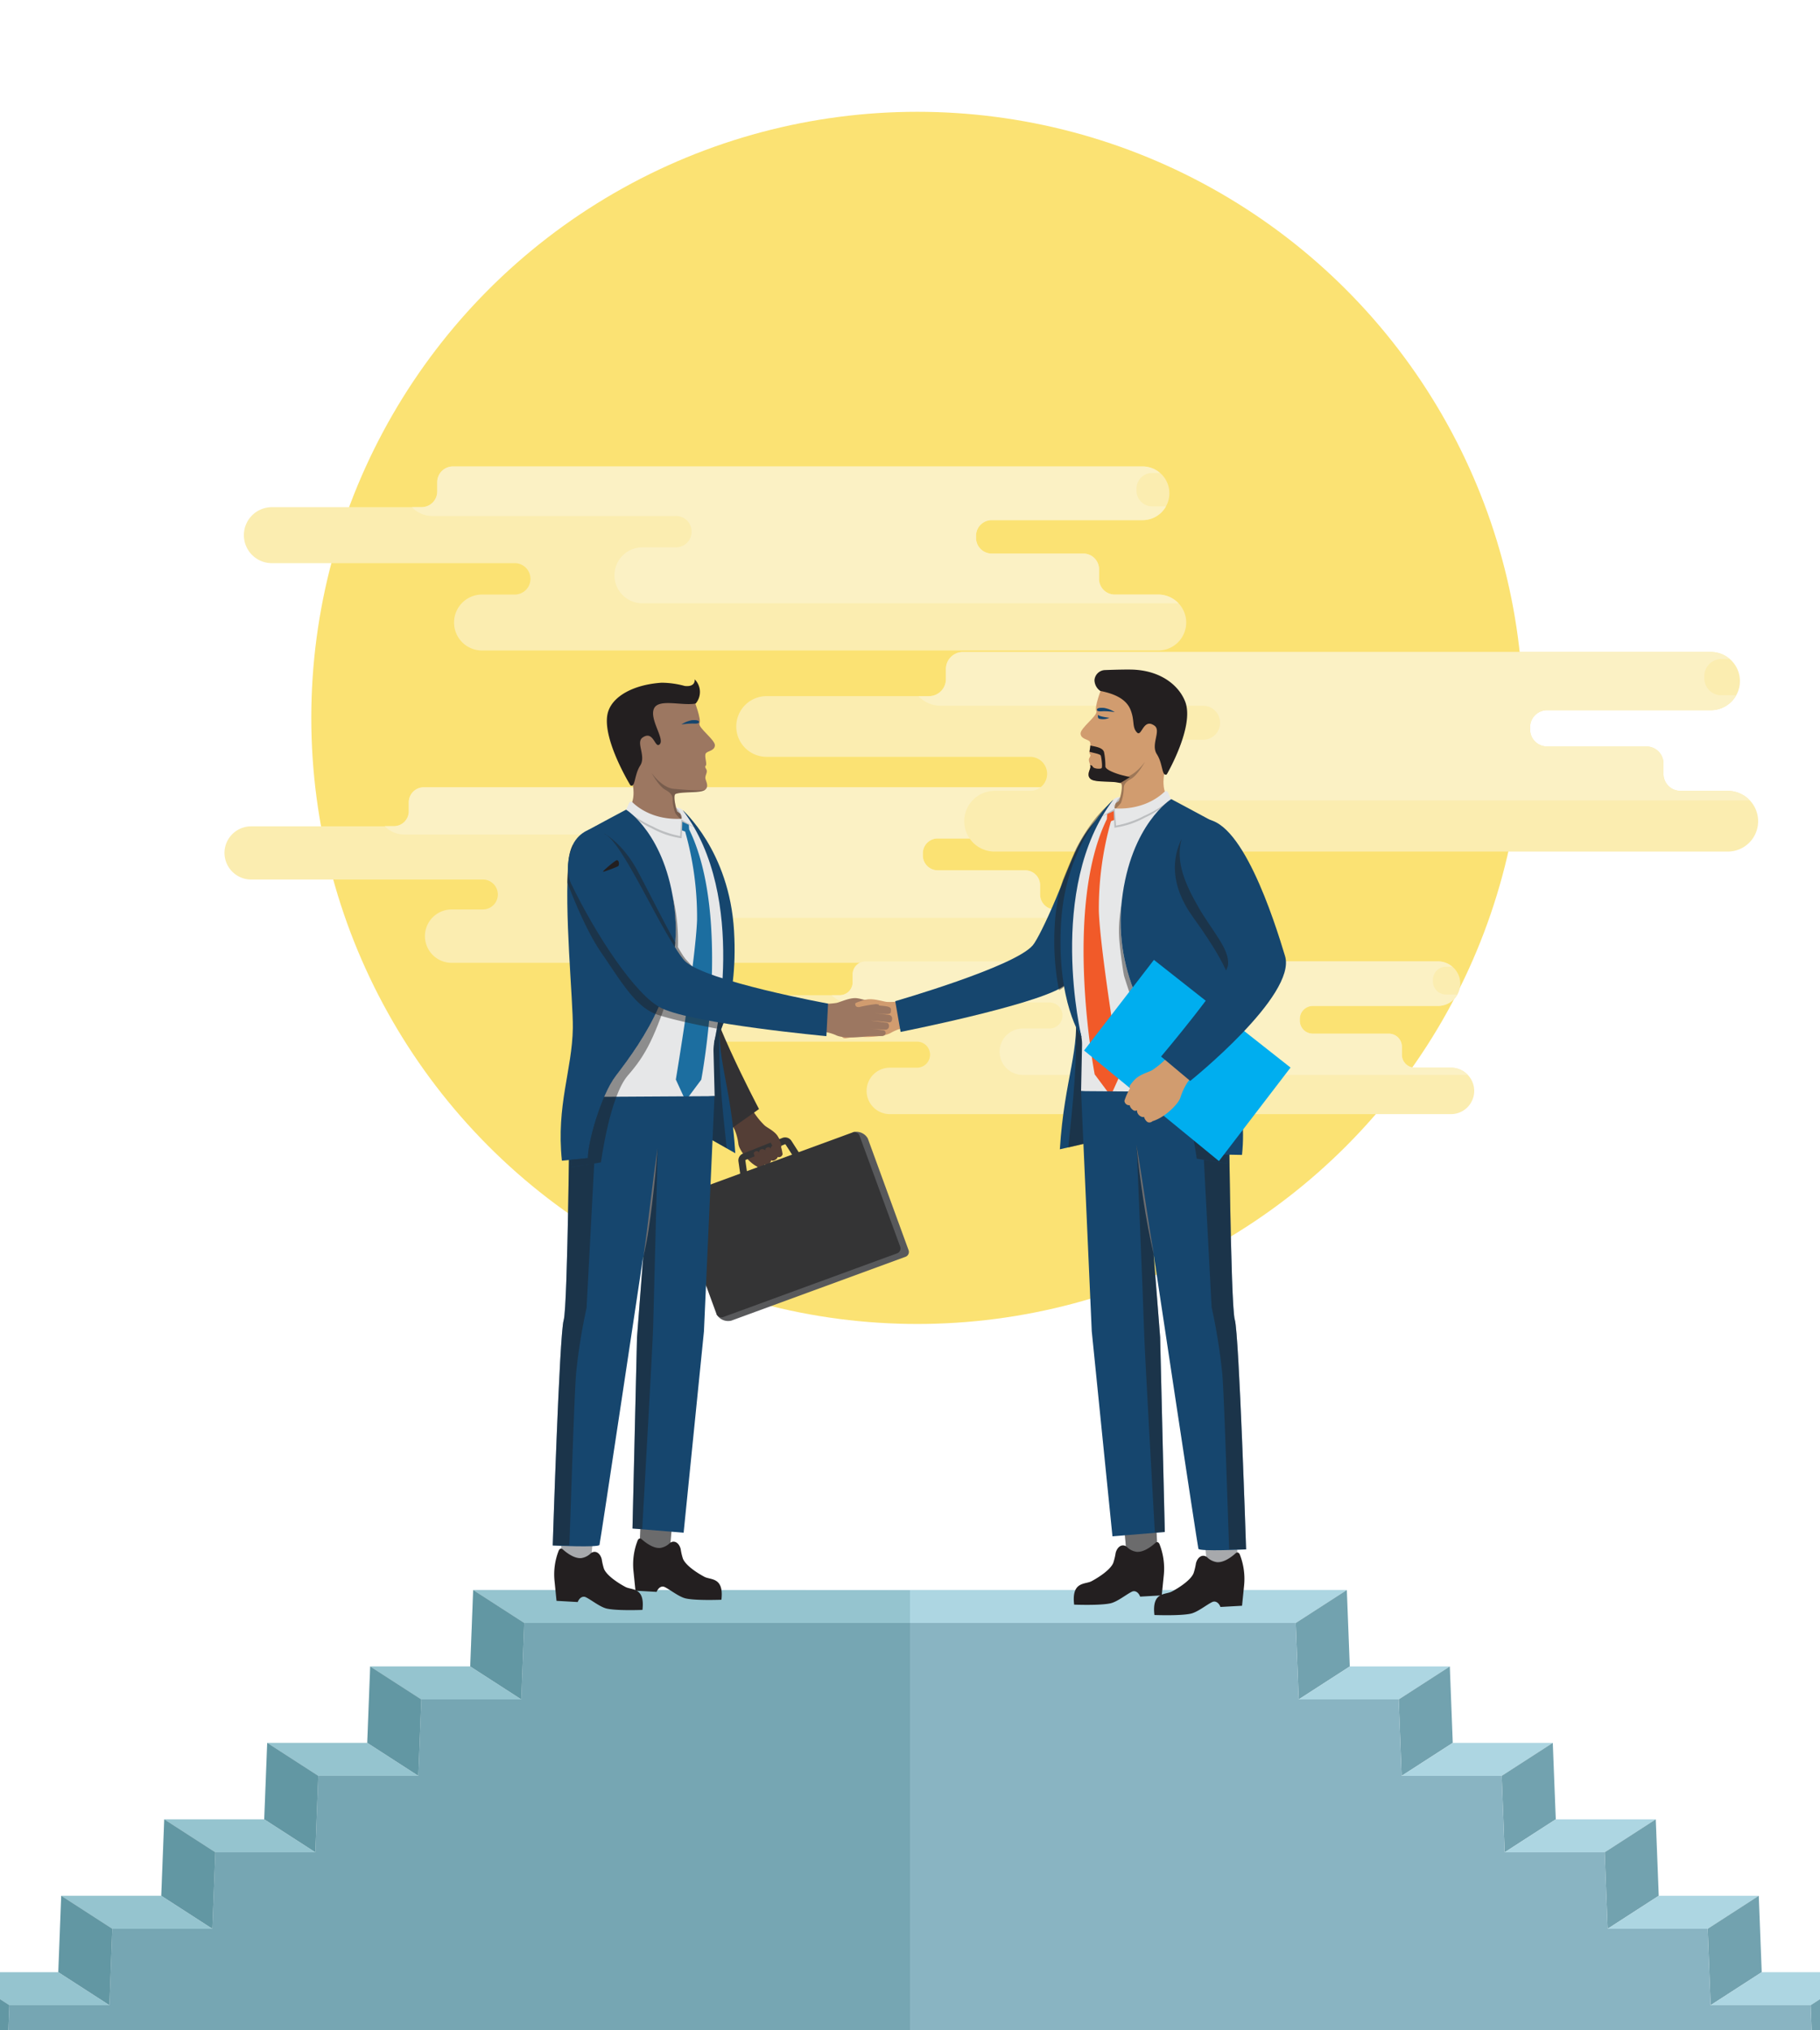 <svg id="OBJECTS" xmlns="http://www.w3.org/2000/svg" xmlns:xlink="http://www.w3.org/1999/xlink" viewBox="0 0 500 557.69"><defs><style>.cls-1{fill:none;}.cls-2{clip-path:url(#clip-path);}.cls-3{fill:#fbe273;}.cls-4{fill:#fbedb0;}.cls-5{fill:#fbf1c4;}.cls-6{fill:#add6e2;}.cls-7{fill:#72a2af;}.cls-8{fill:#89b4c2;}.cls-9{fill:#025159;opacity:0.14;}.cls-10{fill:#d19c6f;}.cls-11{fill:#16466e;}.cls-12,.cls-19,.cls-21{fill:#231f20;}.cls-12{opacity:0.45;}.cls-13{fill:#bcbec0;}.cls-14{fill:#543e36;}.cls-15{fill:#323133;}.cls-16{fill:#343435;}.cls-17{fill:#58595b;}.cls-18{fill:#9c7761;}.cls-19{opacity:0.3;}.cls-20{fill:#a7a9ac;}.cls-22{fill:#e6e7e8;}.cls-23{fill:#1c6ea0;}.cls-24{fill:#6d6e71;}.cls-25{fill:#f15a29;}.cls-26{fill:#00aeef;}</style><clipPath id="clip-path"><rect class="cls-1" y="13.07" width="500" height="553.64"/></clipPath></defs><title>arcae-partner</title><g class="cls-2"><circle class="cls-3" cx="252" cy="197.19" r="166.48"/><path class="cls-4" d="M285.74,245.7v-2.53a4.11,4.11,0,0,0-4.11-4.11h-24a4.11,4.11,0,0,1-4.11-4.11v-.54a4.11,4.11,0,0,1,4.11-4.11h39.53a7,7,0,0,0,7-7h0a7,7,0,0,0-7-7H116.42a4.11,4.11,0,0,0-4.11,4.11v2.46a4.11,4.11,0,0,1-4.11,4.11H69a7.33,7.33,0,0,0-7.33,7.33h0A7.34,7.34,0,0,0,69,241.59h63.66a4.11,4.11,0,0,1,4.11,4.11h0a4.11,4.11,0,0,1-4.11,4.11h-8.58a7.34,7.34,0,0,0-7.34,7.33h0a7.34,7.34,0,0,0,7.34,7.33h177.2a7.33,7.33,0,0,0,7.33-7.33h0a7.33,7.33,0,0,0-7.33-7.33h-11.4A4.11,4.11,0,0,1,285.74,245.7Z"/><path class="cls-5" d="M301.25,249.81h-11.4a4.11,4.11,0,0,1-4.11-4.11v-2.53a4.11,4.11,0,0,0-4.11-4.11h-24a4.11,4.11,0,0,1-4.11-4.11v-.54a4.11,4.11,0,0,1,4.11-4.11h39.53a7,7,0,0,0,6.13-3.6h-3.62a4.11,4.11,0,0,1-4.11-4.11v-.54a4.11,4.11,0,0,1,4.11-4.11h2.06a7,7,0,0,0-4.57-1.7H116.42a4.11,4.11,0,0,0-4.11,4.11v2.46a4.11,4.11,0,0,1-4.11,4.11h-2.51a7.3,7.3,0,0,0,5.32,2.3h63.66a4.11,4.11,0,0,1,0,8.22h-8.58a7.34,7.34,0,0,0,0,14.67H306.58A7.3,7.3,0,0,0,301.25,249.81Z"/><path class="cls-4" d="M385.13,289.7v-2.2a3.57,3.57,0,0,0-3.58-3.57H360.66a3.57,3.57,0,0,1-3.57-3.58v-.47a3.57,3.57,0,0,1,3.57-3.57h34.39a6.12,6.12,0,0,0,6.12-6.12h0a6.11,6.11,0,0,0-6.12-6.11H237.82a3.57,3.57,0,0,0-3.57,3.57v2.14a3.57,3.57,0,0,1-3.58,3.57H196.55a6.38,6.38,0,0,0-6.38,6.38h0a6.38,6.38,0,0,0,6.38,6.38h55.38a3.58,3.58,0,0,1,3.58,3.58h0a3.58,3.58,0,0,1-3.58,3.57h-7.47a6.38,6.38,0,0,0-6.38,6.38h0a6.38,6.38,0,0,0,6.38,6.38H398.62a6.38,6.38,0,0,0,6.38-6.38h0a6.38,6.38,0,0,0-6.38-6.38H388.7A3.57,3.57,0,0,1,385.13,289.7Z"/><path class="cls-5" d="M398.62,293.27H388.7a3.57,3.57,0,0,1-3.57-3.57v-2.2a3.57,3.57,0,0,0-3.58-3.57H360.66a3.57,3.57,0,0,1-3.57-3.58v-.47a3.57,3.57,0,0,1,3.57-3.57h34.39a6.12,6.12,0,0,0,5.34-3.14h-3.15a3.57,3.57,0,0,1-3.58-3.57v-.48a3.57,3.57,0,0,1,3.58-3.57H399a6.08,6.08,0,0,0-4-1.47H237.82a3.57,3.57,0,0,0-3.57,3.57v2.14a3.57,3.57,0,0,1-3.58,3.57h-2.18a6.39,6.39,0,0,0,4.64,2h55.38a3.58,3.58,0,0,1,0,7.15H281a6.38,6.38,0,0,0,0,12.76H403.25A6.35,6.35,0,0,0,398.62,293.27Z"/><path class="cls-4" d="M301.93,159v-2.65a4.3,4.3,0,0,0-4.31-4.3H272.45a4.31,4.31,0,0,1-4.31-4.31v-.57a4.31,4.31,0,0,1,4.31-4.31h41.44a7.37,7.37,0,0,0,7.37-7.37h0a7.37,7.37,0,0,0-7.37-7.37H124.43a4.31,4.31,0,0,0-4.31,4.31V135a4.31,4.31,0,0,1-4.31,4.31H74.69A7.69,7.69,0,0,0,67,147h0a7.69,7.69,0,0,0,7.69,7.69h66.73a4.31,4.31,0,0,1,4.31,4.31h0a4.31,4.31,0,0,1-4.31,4.31h-9a7.68,7.68,0,0,0-7.68,7.69h0a7.68,7.68,0,0,0,7.68,7.68H318.19a7.68,7.68,0,0,0,7.69-7.68h0a7.69,7.69,0,0,0-7.69-7.69H306.24A4.31,4.31,0,0,1,301.93,159Z"/><path class="cls-5" d="M318.19,163.32H306.24a4.31,4.31,0,0,1-4.31-4.31v-2.65a4.3,4.3,0,0,0-4.31-4.3H272.45a4.31,4.31,0,0,1-4.31-4.31v-.57a4.31,4.31,0,0,1,4.31-4.31h41.44a7.35,7.35,0,0,0,6.43-3.78h-3.79a4.31,4.31,0,0,1-4.31-4.31v-.56a4.31,4.31,0,0,1,4.31-4.31h2.15a7.31,7.31,0,0,0-4.79-1.78H124.43a4.31,4.31,0,0,0-4.31,4.31V135a4.31,4.31,0,0,1-4.31,4.31h-2.63a7.63,7.63,0,0,0,5.58,2.42H185.5a4.31,4.31,0,1,1,0,8.61h-9a7.69,7.69,0,0,0,0,15.38H323.77A7.66,7.66,0,0,0,318.19,163.32Z"/><path class="cls-4" d="M457,212.58v-2.87a4.67,4.67,0,0,0-4.67-4.67h-27.3a4.67,4.67,0,0,1-4.67-4.67v-.62a4.67,4.67,0,0,1,4.67-4.67H470a8,8,0,0,0,8-8h0a8,8,0,0,0-8-8H264.54a4.67,4.67,0,0,0-4.67,4.67v2.79a4.67,4.67,0,0,1-4.67,4.67H210.61a8.34,8.34,0,0,0-8.34,8.34h0a8.33,8.33,0,0,0,8.34,8.34H283a4.67,4.67,0,0,1,4.67,4.67h0a4.67,4.67,0,0,1-4.67,4.67h-9.76a8.34,8.34,0,0,0-8.34,8.34h0a8.33,8.33,0,0,0,8.34,8.34H474.66a8.33,8.33,0,0,0,8.34-8.34h0a8.34,8.34,0,0,0-8.34-8.34h-13A4.67,4.67,0,0,1,457,212.58Z"/><path class="cls-5" d="M474.66,217.25h-13a4.67,4.67,0,0,1-4.67-4.67v-2.87a4.67,4.67,0,0,0-4.67-4.67h-27.3a4.67,4.67,0,0,1-4.67-4.67v-.62a4.67,4.67,0,0,1,4.67-4.67H470a8,8,0,0,0,7-4.1h-4.11a4.67,4.67,0,0,1-4.67-4.67v-.61a4.68,4.68,0,0,1,4.67-4.68h2.33A8,8,0,0,0,470,179.1H264.54a4.67,4.67,0,0,0-4.67,4.67v2.79a4.67,4.67,0,0,1-4.67,4.67h-2.85a8.3,8.3,0,0,0,6,2.62h72.37a4.68,4.68,0,0,1,0,9.35H321a8.34,8.34,0,0,0,0,16.67H480.72A8.31,8.31,0,0,0,474.66,217.25Z"/><polygon class="cls-6" points="250 445.8 250 436.74 370.01 436.74 355.97 445.8 250 445.8"/><polygon class="cls-7" points="355.97 445.8 370.01 436.74 370.82 457.74 356.79 466.8 355.97 445.8"/><polygon class="cls-6" points="356.79 466.8 370.82 457.74 398.3 457.74 384.26 466.8 356.79 466.8"/><polygon class="cls-7" points="384.26 466.8 398.3 457.74 399.11 478.73 385.07 487.79 384.26 466.8"/><polygon class="cls-6" points="385.07 487.79 399.11 478.73 426.59 478.73 412.55 487.79 385.07 487.79"/><polygon class="cls-7" points="412.55 487.79 426.59 478.73 427.41 499.73 413.37 508.79 412.55 487.79"/><polygon class="cls-6" points="413.37 508.79 427.41 499.73 454.88 499.73 440.84 508.79 413.37 508.79"/><polygon class="cls-7" points="440.84 508.79 454.88 499.73 455.7 520.73 441.66 529.8 440.84 508.79"/><polygon class="cls-6" points="441.66 529.8 455.7 520.73 483.18 520.73 469.14 529.8 441.66 529.8"/><polygon class="cls-7" points="469.14 529.8 483.18 520.73 483.99 541.72 469.95 550.79 469.14 529.8"/><polygon class="cls-6" points="469.95 550.79 483.99 541.72 511.47 541.72 497.43 550.79 469.95 550.79"/><polygon class="cls-7" points="497.43 550.79 511.47 541.72 512.29 562.73 498.25 571.79 497.43 550.79"/><polygon class="cls-8" points="653.75 676.78 653.75 655.78 611.42 655.78 610.6 634.78 583.12 634.78 582.3 613.78 554.83 613.78 554.02 592.79 526.54 592.79 525.72 571.79 498.25 571.79 497.43 550.79 469.95 550.79 469.14 529.8 441.66 529.8 440.84 508.79 413.37 508.79 412.55 487.79 385.07 487.79 384.26 466.8 356.79 466.8 355.97 445.8 250 445.8 250 697.78 475.67 697.78 503.14 697.78 653.75 697.78 653.75 676.78"/><polygon class="cls-6" points="250 445.8 250 436.74 129.99 436.74 144.03 445.8 250 445.8"/><polygon class="cls-7" points="144.03 445.8 129.99 436.74 129.18 457.74 143.21 466.8 144.03 445.8"/><polygon class="cls-6" points="143.21 466.8 129.18 457.74 101.7 457.74 115.74 466.8 143.21 466.8"/><polygon class="cls-7" points="115.74 466.8 101.7 457.74 100.89 478.73 114.92 487.79 115.74 466.8"/><polygon class="cls-6" points="114.92 487.79 100.89 478.73 73.41 478.73 87.44 487.79 114.92 487.79"/><polygon class="cls-7" points="87.44 487.79 73.41 478.73 72.59 499.73 86.63 508.79 87.44 487.79"/><polygon class="cls-6" points="86.63 508.79 72.59 499.73 45.12 499.73 59.16 508.79 86.63 508.79"/><polygon class="cls-7" points="59.16 508.79 45.12 499.73 44.3 520.73 58.34 529.8 59.16 508.79"/><polygon class="cls-6" points="58.34 529.8 44.3 520.73 16.82 520.73 30.86 529.8 58.34 529.8"/><polygon class="cls-7" points="30.86 529.8 16.82 520.73 16.01 541.72 30.05 550.79 30.86 529.8"/><polygon class="cls-6" points="30.05 550.79 16.01 541.72 -11.47 541.72 2.57 550.79 30.05 550.79"/><polygon class="cls-7" points="2.57 550.79 -11.47 541.72 -12.29 562.73 1.75 571.79 2.57 550.79"/><polygon class="cls-8" points="-153.75 676.78 -153.75 655.78 -111.42 655.78 -110.6 634.78 -83.12 634.78 -82.31 613.78 -54.83 613.78 -54.02 592.79 -26.54 592.79 -25.72 571.79 1.75 571.79 2.57 550.79 30.05 550.79 30.86 529.8 58.34 529.8 59.16 508.79 86.63 508.79 87.44 487.79 114.92 487.79 115.74 466.8 143.21 466.8 144.03 445.8 250 445.8 250 697.78 24.34 697.78 -3.15 697.78 -153.75 697.78 -153.75 676.78"/><path class="cls-9" d="M130,436.74l-.82,21H101.7l-.81,21H73.41l-.82,21H45.12l-.82,21H16.82l-.81,21H-11.47l-.82,21H-39.76l-.82,21H-68.06l-.81,21H-96.34l-.82,21h-27.48l-.81,21h-27.48l-.36,9.07h-.46v42H250v-261Zm-241.41,219,.82-21h0l-.82,21Zm56.59-42h0l.81-21Zm56.58-42,.82-21h0Z"/><path class="cls-10" d="M228.94,281a1,1,0,0,1,.8-1.21l4.5-1c-5.48,1.24-5.05.9-5.27-.19-.18-.92,1.16-1.06,3.17-1.52,0-.22-.3-.61,0-.92a27.89,27.89,0,0,1,3.4-.83c.79-.2,1.76-.65,2.61-.79,1.88-.33,4.37.54,5.51.67a22.88,22.88,0,0,0,4.68-.32,1,1,0,0,1,1.16.71l1.53,5a1,1,0,0,1-.71,1.24l-1.2.31a13.45,13.45,0,0,0-4.22,1.46c-1.38.89-4.12,1.11-5.84,1.21-.92.06-1.83,0-2.41,0a10.38,10.38,0,0,0-1.25,0c-.83.08-1.76.15-2.89.35-1.42.25-1.64-1.21-.74-1.43l3.69-.9a39.89,39.89,0,0,1-4.21.8c-1.34.14-1.49-1.57-.63-1.79l4.38-1s-2.41.43-4.44.87C229.34,282,229.09,281.65,228.94,281Z"/><path class="cls-11" d="M283.71,259.68c1.09-1.27,3.65-6.38,6.38-12.85,3.89-9.2,6-16.65,11.48-22,2-2,3.74-3.56,5.07-3.53,5,.12,7.51,10,5.78,14.7-5.06,13.88-14.24,31.43-21,35.37-8.77,5.09-44,12.08-44,12.08L245.94,275S278.64,265.6,283.71,259.68Z"/><path class="cls-12" d="M304.61,221.22c-.2,0-.14.06-.35.11-2.27,1.82-5.63,6-8.6,11.7-1.16,2.66-2.48,5.72-3.64,8.62a49.43,49.43,0,0,0-2.26,12.58A70.63,70.63,0,0,0,290.93,272a5.22,5.22,0,0,0,.47-.26,13.51,13.51,0,0,0,2.44-2C292.52,255.77,293.29,235.85,304.61,221.22Z"/><path class="cls-13" d="M186.54,222.31l-.82-.47h-.14a10.81,10.81,0,0,0,0,1.14c0,.06,1.15.74,1.15.74l1.06.1-.44-1.14Z"/><path class="cls-14" d="M206.89,305.19a20.52,20.52,0,0,0,3.23,4c.81.68,2.68,1.47,3.59,3s.82,1.64.54,1.85a14.3,14.3,0,0,1,.75,3,1.07,1.07,0,0,1-1.36.76s0,.44-.75.85-1,0-1,0a1.57,1.57,0,0,1-.82,1.1c-.71.34-1,.08-1,.08a2,2,0,0,1-1,1,1,1,0,0,1-1.07-.38,9,9,0,0,1-1.91-1.37c-1.2-1.05-3-3.32-3.23-4.83a14.44,14.44,0,0,0-1.06-4c-.52-.88-1-1.87-1-1.87Z"/><path class="cls-15" d="M200.39,248.62c-3.48-5.85-7.66-11.26-11-17-6.23,13.47-11.83,30.78-10.11,38,2.38,10,21.93,40.18,21.93,40.18l7.31-5.17s-16-30.18-15.14-38.11C193.58,264.47,197,256.78,200.39,248.62Z"/><path class="cls-16" d="M203.63,324.33l-.75-5.27a2,2,0,0,1,1.28-2.21l10.77-4.28a2.06,2.06,0,0,1,2.5.8l2.93,4.57-1.61,1-2.93-4.57a.16.16,0,0,0-.18-.06l-10.78,4.29a.15.15,0,0,0-.09.16l.75,5.27Z"/><path class="cls-17" d="M238.27,312.49a3.63,3.63,0,0,0-4-1.48l.58,1.59-46.07,16.88a1.41,1.41,0,0,0-.84,1.81l10.61,29-1.73.65a3.65,3.65,0,0,0,3.81,1.87,1.14,1.14,0,0,0,.32-.07l47.81-17.52a1.42,1.42,0,0,0,.85-1.82L238.44,312.8A1.17,1.17,0,0,0,238.27,312.49Z"/><rect class="cls-16" x="189.62" y="318.69" width="53.75" height="35.39" rx="1.41" transform="translate(-102.52 95.02) rotate(-20.12)"/><path class="cls-18" d="M173.17,212.74c-.91-2.86-4.31-11.89-1.87-17s19.47-3.17,19.47-3.17,1.94,5,1.4,6.12,4.4,4.58,4.23,6.11-2.08,1.42-2.52,2.18.46,2.9,0,3.33.31.89.3,1.53-.35,1-.41,1.74,1.17,2.25,0,3.32-6.2.44-8.14,1.18c-.83.31.1,4.07.45,4.83l4.18,3L172.54,224l.52-2.47S175.22,219.19,173.17,212.74Z"/><path class="cls-18" d="M191.68,199.66s.21.88-.24,1.06a4.17,4.17,0,0,1-2.8-.23S191.47,200.18,191.68,199.66Z"/><path class="cls-19" d="M185.59,218.07c1.94-.74,6.95-.11,8.14-1.18-1.27.48-5.16.06-8.54-.2S179,212.3,179,212.3s1.94,3.63,3.8,4.65,2,1.86,2,2.78a12,12,0,0,0,.76,3.72,14.74,14.74,0,0,0,1.9,2l2.08,0L186,222.9C185.69,222.14,184.76,218.38,185.59,218.07Z"/><polygon class="cls-20" points="154.62 415.02 153.92 430.97 162.07 431.97 163.63 414.57 154.62 415.02"/><path class="cls-21" d="M165.31,428.27c-.5-1.87-1.93-2.54-3.06-1.56a4.72,4.72,0,0,1-2.56,1.27c-1.94.18-4.1-1.51-5.12-2.43-.37-.33-.83-.19-1.07.36a17.81,17.81,0,0,0-1.16,8.31l.55,5.5,5.82.33h0c.47-1.19,1.38-1.73,2.24-1.32,1.51.73,3.94,2.73,5.8,3.13,2.93.63,9.75.35,9.75.35.74-6.31-3-5.4-4.66-6.3-2.15-1.14-5.18-3.17-5.92-5A17.12,17.12,0,0,1,165.31,428.27Z"/><polygon class="cls-20" points="176.26 412.23 175.56 428.18 183.71 429.19 185.26 411.78 176.26 412.23"/><polygon class="cls-12" points="176.26 412.23 175.56 428.18 183.71 429.19 185.26 411.78 176.26 412.23"/><path class="cls-21" d="M187,425.48c-.5-1.87-1.94-2.54-3.06-1.56a4.71,4.71,0,0,1-2.57,1.27c-1.93.18-4.1-1.51-5.12-2.43-.36-.33-.83-.19-1.06.36a17.91,17.91,0,0,0-1.17,8.31l.56,5.5,5.81.33h0c.47-1.19,1.39-1.73,2.24-1.32,1.52.74,3.94,2.73,5.81,3.13,2.92.63,9.75.35,9.75.35.73-6.3-3-5.39-4.67-6.3-2.15-1.14-5.18-3.17-5.91-5A16.06,16.06,0,0,1,187,425.48Z"/><path class="cls-11" d="M198,277.51c-1.67,12.43,2.84,19.9,4,39.26l-13.26-7.53-22.95,5s-3.11-14.58-2.63-16,16-25.34,16-25.34Z"/><path class="cls-12" d="M197.64,283.29c-.38,12.81,1.52,26.75,2,32.08l-10.87-6.13-22.95,5s-3.11-14.58-2.63-16,16-25.34,16-25.34Z"/><path class="cls-22" d="M161.76,272.83c.16-1.23,9.78-49.09,9.78-49.09l.57-1.58.69-1.54a.6.6,0,0,1,1-.2c1.51,1.46,5.9,4.89,13.47,4.48a13,13,0,0,1,.29-2.39h0c19.48,23.43,11.41,54.71,9,62.44a12.26,12.26,0,0,0-.54,3.9l.31,12.22-37.49,2.69S161.61,274.05,161.76,272.83Z"/><path class="cls-23" d="M189.32,227.81l-.08-1.42-1.81-.94-.2,2.59,1,.38a86,86,0,0,1,3.27,24.27c-.42,11.39-5.83,43.84-5.83,43.84l2.67,5.82,4.31-5.78S201.21,252.07,189.32,227.81Z"/><path class="cls-13" d="M175.52,225a29,29,0,0,0,3.75,2,23,23,0,0,0,3.83,1.64,23.31,23.31,0,0,0,3.75,1c.1-1.41.22-2.82.34-4.23l0-.32s2.39,1.51,3.06,1.8.54.34-.11.08-2-.9-2.68-1.23c-.05,1.41-.1,2.82-.19,4.22v.27l-.26,0a26.55,26.55,0,0,1-4.09-1,25.37,25.37,0,0,1-3.88-1.73,23.67,23.67,0,0,1-3.72-2.15,20.32,20.32,0,0,1-3.33-2.94A26.05,26.05,0,0,0,175.52,225Z"/><path class="cls-11" d="M201.66,255.71c-1.27-22-14.13-33.2-14.13-33.2,18.26,24,8.61,64.08,8.61,64.08S202.91,277.19,201.66,255.71Z"/><path class="cls-12" d="M196.93,282.6c-.44,2.53-.79,4-.79,4a21.41,21.41,0,0,0,2-3.81C197.7,282.73,197.31,282.68,196.93,282.6Z"/><path class="cls-11" d="M156.5,301.33s-.49,57.43-1.65,61.33-3,61.86-3,61.86,12.61.61,12.84-.16S176.72,345,176.72,345L175,367.39l-1.24,52.46L187.81,421l5.58-55.28,2.9-64.63Z"/><path class="cls-12" d="M157,320.58l-.17-2,4.69-.47c-.06-2,.87-6.47,2.35-11.12l.37-7-7.84,11.45c-.2,16.68-.69,48.32-1.54,51.18-1.17,3.89-3,61.86-3,61.86s3.05,0,4.56,0c.46-12,1.32-40.91,1.86-47.33a156.7,156.7,0,0,1,2.87-17.91l2.1-39.68Z"/><path class="cls-11" d="M172,222.4s-9,4.79-9.93,5.32-5.17,1.88-5.83,8.5c-1.36,13.62,1.24,38.44,1.13,46.17-.17,11.47-4.6,21.19-3,36.43l7.17-.72c-.12-3.82,3.47-17.15,7.65-22.59,7.67-10,18.52-25.41,16.11-45.94S172,222.4,172,222.4Z"/><path class="cls-22" d="M187.24,224.9a4.07,4.07,0,0,0-1.52-3.06,2.73,2.73,0,0,1,1.81.67Z"/><path class="cls-11" d="M192,198.41c.1-.54-.63-.67-1.9-.59A7.62,7.62,0,0,0,187.2,199a21.57,21.57,0,0,1,3.17-.25C191.25,198.8,191.91,198.75,192,198.41Z"/><path class="cls-21" d="M190.85,186.6s.34,2.18-2.74,1.82a24.38,24.38,0,0,0-6.39-.89c-7.46.51-13,3.51-14.53,7.61-2.54,6.68,6,20.58,6,20.58,1.39.72,1-2.81,2.69-5.44s-1.27-6.33.64-7.68c3.09-2.18,3.41,3.27,4.75,1.8s-2.83-6.74-1.64-9.69,7.78-.74,11.5-1.47A4.91,4.91,0,0,0,190.85,186.6Z"/><path class="cls-12" d="M200.17,276.17,169.68,255.4l-9-22.69-3.36-.52a11.39,11.39,0,0,0-1.12,4c-.19,1.88-.3,4-.35,6.22,1.88,4.94,5.45,13.63,9.27,19.17,5.58,8.12,9.51,15.09,15.46,17.12,4.76,1.62,13.95,3.4,17.5,4.06A46.48,46.48,0,0,0,200.17,276.17Z"/><path class="cls-12" d="M185.61,270.53a56.91,56.91,0,0,0,6.76-1.94c.26-.26-1.69-2.62-3.88-5s-9.47-17.16-13.27-24.26-8.12-9.63-8.9-10.21-4,4.72-4.37,5.14l3,11.41,12.09,18S185.19,270.53,185.61,270.53Z"/><path class="cls-12" d="M185.49,258.87c.26.47.51.91.76,1.33a53.41,53.41,0,0,0-1.51-14.29c.2,1.17.39,2.39.53,3.66A49.51,49.51,0,0,1,185.49,258.87Z"/><path class="cls-12" d="M183.67,269.12c-3.15,11.05-9.5,19.89-14.51,26.39-4.18,5.44-7.77,18.77-7.65,22.59l-4.69.47.17,2,8.11-1.28s2.39-18.17,7.41-23.91,7.41-10.52,12-24.62c.09-.28.16-.56.25-.84Z"/><path class="cls-18" d="M245.08,279.91a1,1,0,0,0-.93-1.15l-4.6-.57c5.59.67,5.13.37,5.22-.79.07-1-1.28-1-3.33-1.22,0-.24.23-.66-.06-1a26.92,26.92,0,0,0-3.47-.48c-.81-.12-1.83-.47-2.68-.53-1.92-.13-4.29,1.06-5.4,1.31a21.68,21.68,0,0,1-4.69.2,1,1,0,0,0-1.08.86l-.93,5.36a1,1,0,0,0,.85,1.21c.37.07.8.13,1.23.19a13,13,0,0,1,4.36,1c1.47.77,4.23.69,6,.6a23,23,0,0,0,2.4-.24,10.34,10.34,0,0,1,1.24-.09c.83,0,1.77,0,2.92,0,1.44.1,1.48-1.44.56-1.57l-3.77-.52a39.13,39.13,0,0,0,4.27.36c1.36,0,1.3-1.8.42-1.92s-4.47-.58-4.47-.58,2.45.18,4.52.41C244.8,281,245,280.61,245.08,279.91Z"/><path class="cls-11" d="M188.17,264c-1.23-1.2-4.37-6.2-7.84-12.6-4.94-9.11-10.71-20.41-14-22.22-7.86-4.31-12.31,7.55-9.44,13.51,6.65,13.83,17.81,31,25,34.31,9.31,4.3,45.14,7.61,45.14,7.61l.46-8.94S193.9,269.52,188.17,264Z"/><path class="cls-14" d="M214,312.9a4.28,4.28,0,0,0-1.23-1.72s-1.62,1.65-1.34,2.06c.16.22.44.91.75,1.51a.75.75,0,0,0-.43.81.7.7,0,0,0-1-.36c-.68.27-.46.8-.46.8s-.64-.59-1.25-.27a.86.86,0,0,0-.49.91.74.74,0,0,0-1.12-.32c-.55.27-.31.84-.06,1.37s.87,2.47.87,2.47,1.64-.78,1.73-.88,2.32-2.2,2.43-2.28.84-.58.87-.81a2.38,2.38,0,0,0-.08-.43,2.69,2.69,0,0,0,1.33-.68C215,314.73,214.28,313.5,214,312.9Z"/><path class="cls-12" d="M176.59,346.67,175,367.39l-1.24,52.46,2.68.11c.64-11.83,2.74-48.06,3-55.44.25-8.62,1.25-49.1,1.25-49.1l-3.83,29.66Z"/><path class="cls-24" d="M176.78,345.08c.37-2.47.67-4.94,1-7.42l.91-7.41.93-7.42q.48-3.7,1-7.41c-.16,2.48-.36,5-.61,7.45s-.53,5-.82,7.44-.64,4.95-1,7.41S177.33,342.64,176.78,345.08Z"/><path class="cls-13" d="M306.91,219.42l.84-.49h.15s0,1.1,0,1.17-1.18.76-1.18.76l-1.08.09.45-1.16Z"/><path class="cls-10" d="M320.55,209.66c.93-2.92,4.39-12.12,1.9-17.34s-19.84-3.23-19.84-3.23-2,5.06-1.43,6.23-4.49,4.67-4.32,6.24,2.13,1.44,2.57,2.22-.46,2.95,0,3.39-.31.91-.3,1.56.35,1,.42,1.78-1.2,2.29,0,3.38,6.33.45,8.3,1.2c.85.32-.09,4.16-.45,4.93l-4.26,3.06,18-1.93-.53-2.51S318.46,216.23,320.55,209.66Z"/><path class="cls-11" d="M301.68,196.32s-.22.9.24,1.09a4.32,4.32,0,0,0,2.86-.24S301.9,196.85,301.68,196.32Z"/><path class="cls-19" d="M307.88,215.09c-2-.75-7.08-.11-8.3-1.2,1.3.49,5.27.06,8.71-.2s6.29-4.48,6.29-4.48-2,3.7-3.87,4.74-2,1.89-2,2.84a12.42,12.42,0,0,1-.77,3.79,15.78,15.78,0,0,1-1.94,2l-2.12-.05,3.54-2.54C307.79,219.25,308.73,215.41,307.88,215.09Z"/><polygon class="cls-20" points="339.46 415.89 340.18 432.15 331.86 433.17 330.28 415.42 339.46 415.89"/><path class="cls-21" d="M328.56,429.4c.51-1.92,2-2.6,3.12-1.6a4.79,4.79,0,0,0,2.61,1.29c2,.19,4.18-1.54,5.22-2.48.38-.33.85-.18,1.09.37a18.28,18.28,0,0,1,1.19,8.48l-.57,5.61-5.93.33h0c-.47-1.21-1.41-1.77-2.28-1.34-1.55.74-4,2.78-5.92,3.19-3,.64-9.94.36-9.94.36-.75-6.43,3-5.51,4.76-6.43,2.19-1.16,5.28-3.23,6-5.07A16.78,16.78,0,0,0,328.56,429.4Z"/><polygon class="cls-20" points="317.4 413.04 318.12 429.3 309.8 430.32 308.22 412.58 317.4 413.04"/><polygon class="cls-12" points="317.4 413.04 318.12 429.3 309.8 430.32 308.22 412.58 317.4 413.04"/><path class="cls-21" d="M306.5,426.55c.51-1.91,2-2.6,3.12-1.6a4.73,4.73,0,0,0,2.62,1.3c2,.19,4.18-1.54,5.22-2.48.37-.33.84-.19,1.08.37a18.23,18.23,0,0,1,1.19,8.47l-.57,5.61-5.93.34h0c-.47-1.22-1.41-1.77-2.28-1.35-1.54.75-4,2.79-5.92,3.2-3,.64-9.94.35-9.94.35-.75-6.43,3-5.5,4.76-6.42,2.19-1.17,5.28-3.24,6-5.07A16.66,16.66,0,0,0,306.5,426.55Z"/><path class="cls-11" d="M295.28,275.69c1.71,12.67-2.89,20.29-4.11,40l13.52-3.12,23.39.56s3.17-14.87,2.68-16.33S314.44,271,314.44,271Z"/><path class="cls-12" d="M295.6,281.59c.39,13.05-1.66,28.18-2.11,33.61l11.2-2.6,23.39.56s3.17-14.87,2.68-16.33S314.44,271,314.44,271Z"/><path class="cls-22" d="M332.18,270.92c-.16-1.25-10-50.05-10-50.05l-.59-1.61-.69-1.57a.62.62,0,0,0-1-.2c-1.54,1.49-6,5-13.72,4.56a13.72,13.72,0,0,0-.31-2.44h0c-19.85,23.9-11.63,55.79-9.16,63.66a12.26,12.26,0,0,1,.55,4L297,299.71l38.22,2.75S332.34,272.17,332.18,270.92Z"/><path class="cls-25" d="M304.08,225l.09-1.46,1.84-1,.2,2.64-1,.4a88.18,88.18,0,0,0-3.33,24.73c.43,11.62,5.95,44.71,5.95,44.71L305.13,301l-4.39-5.89S292,249.75,304.08,225Z"/><path class="cls-13" d="M318.15,222.1a29,29,0,0,1-3.82,2,24.74,24.74,0,0,1-3.9,1.67,25.76,25.76,0,0,1-3.83,1c-.1-1.44-.23-2.88-.35-4.32l0-.32s-2.44,1.53-3.13,1.84-.55.34.12.07,2-.91,2.73-1.25c.05,1.43.1,2.87.19,4.3l0,.28.25-.05a26.27,26.27,0,0,0,4.18-1,25,25,0,0,0,4-1.77,23.87,23.87,0,0,0,3.8-2.19,20.64,20.64,0,0,0,3.4-3A27,27,0,0,1,318.15,222.1Z"/><path class="cls-11" d="M291.5,253.47c1.3-22.47,14.4-33.86,14.4-33.86-18.61,24.44-8.77,65.34-8.77,65.34S290.23,275.36,291.5,253.47Z"/><path class="cls-11" d="M337.54,300s.5,58.55,1.69,62.52,3.1,63.07,3.1,63.07-12.86.63-13.1-.17-12.3-80.91-12.3-80.91l1.79,22.83L320,420.81,305.62,422l-5.69-56.35L297,299.71Z"/><path class="cls-12" d="M337.05,319.6l.17-2.05-4.79-.48c.07-2-.88-6.6-2.39-11.33l-.38-7.09,8,11.68c.21,17,.71,49.26,1.58,52.17,1.18,4,3.1,63.07,3.1,63.07s-3.12-.05-4.65,0c-.48-12.23-1.35-41.71-1.9-48.25a161.37,161.37,0,0,0-2.93-18.27l-2.13-40.45Z"/><path class="cls-11" d="M321.78,219.5s9.17,4.89,10.13,5.43,5.26,1.92,5.94,8.66c1.39,13.89-1.26,39.19-1.15,47.07.17,11.7,6.16,21,4.51,36.57l-8.78-.16c.13-3.89-3.53-17.48-7.8-23-7.82-10.16-18.87-25.91-16.42-46.83S321.78,219.5,321.78,219.5Z"/><path class="cls-22" d="M306.21,222.05a4.13,4.13,0,0,1,1.54-3.12,2.81,2.81,0,0,0-1.85.68Z"/><path class="cls-11" d="M301.38,195.05c-.11-.55.64-.69,1.94-.6a7.82,7.82,0,0,1,2.93,1.16,21.08,21.08,0,0,0-3.23-.25C302.11,195.44,301.44,195.4,301.38,195.05Z"/><path class="cls-21" d="M300.68,186.82a3,3,0,0,1,3-2.77c2.32-.09,6.45-.21,8.15-.09,7.61.51,12.2,4.63,13.79,8.81,2.58,6.81-5.07,19.93-5.07,19.93-1.42.73-1-2.86-2.74-5.55s1.29-6.45-.66-7.83c-3.15-2.22-3.47,3.33-4.84,1.83s-.52-3.22-1.74-6.22-4.51-4.4-8.31-5.15A3.72,3.72,0,0,1,300.68,186.82Z"/><path class="cls-12" d="M317.06,346.2l1.66,21.12L320,420.81l-2.74.11c-.65-12.06-2.79-49-3-56.53-.26-8.78-2-49.89-2-49.89l4.66,30.08Z"/><path class="cls-24" d="M317,344.61c-.46-2.5-.83-5-1.23-7.52l-1.16-7.53L313.45,322c-.39-2.51-.81-5-1.24-7.53q.36,3.79.85,7.58c.32,2.52.69,5,1.06,7.55s.8,5,1.28,7.53S316.38,342.15,317,344.61Z"/><path class="cls-12" d="M308.75,243.56a.19.19,0,0,1,0-.08c-.1.53-.18,1.07-.27,1.62C308.57,244.58,308.66,244.06,308.75,243.56Z"/><path class="cls-12" d="M332.12,314A67,67,0,0,0,329,302.74c-.42-1.14-.87-2.25-1.34-3.31s-1-2.06-1.47-3a20.69,20.69,0,0,0-1.57-2.42l-.87-1.15a2.35,2.35,0,0,1-.19-.25c-.25-.33-.51-.66-.76-1a2,2,0,0,1-.17-.23c-7.57-10.17-16.68-25-14.43-44.19-.39,3.29-1.06,6.54-.68,11.19.3,3.59,1,8.24,1.26,9.56.08.29.16.57.25.86,4.63,14.38,7.07,19.25,12.18,25.1s7.56,24.37,7.56,24.37l8.27,1.31.17-2.05-4.79-.48A15.58,15.58,0,0,0,332.12,314Z"/><path class="cls-12" d="M308.21,247.21c.07-.66.16-1.29.25-1.92C308.37,245.92,308.28,246.55,308.21,247.21Z"/><polygon class="cls-26" points="297.82 288.55 334.87 318.92 354.54 293.24 317.01 263.66 297.82 288.55"/><path class="cls-12" d="M324.54,230.57c-2.35,4.88-3.31,12.35,3.2,21.34s9,14,10,17,8-6.89,8-7.65-6.7-17.24-6.7-17.24L328.89,233Z"/><path class="cls-10" d="M321.34,289.79a25.61,25.61,0,0,1-4.8,4.16c-1.14.63-3.57,1.18-5,2.81s-1.35,1.8-1.06,2.12a17.28,17.28,0,0,0-1.57,3.48,1.3,1.3,0,0,0,1.46,1.22s0,.54.73,1.19,1.24.18,1.24.18a1.93,1.93,0,0,0,.75,1.51c.78.57,1.21.32,1.21.32a2.51,2.51,0,0,0,.94,1.42,1.22,1.22,0,0,0,1.37-.22,11.49,11.49,0,0,0,2.63-1.24c1.68-1,4.3-3.36,5-5.12a17.27,17.27,0,0,1,2.18-4.59c.81-.95,1.61-2,1.61-2Z"/><path class="cls-11" d="M330.12,225.11c10.73-1.61,20,27.84,22.92,37.52,3.24,10.8-26.06,34.28-26.06,34.28l-8-6.7s18-21.32,18.4-25.2c.45-4.35-4.47-9.39-8.21-15.95-3.28-5.73-6.32-12.12-4.59-18.49C325.26,227.89,328.4,225.36,330.12,225.11Z"/><path class="cls-21" d="M307.87,215a26.54,26.54,0,0,0,2.53-1.56s-1.69-.38-2.62-.64-4-1.27-4.1-2.24a19.52,19.52,0,0,0-.38-4c-.4-1.26-2.4-1.47-3.76-1.78,0,.57-.19,1.23-.22,1.73,1.18.33,2.95.6,3.1,1.06.21.68.5,3.17.21,3.43s-2,.21-2.37-.34a.89.89,0,0,0-.77-.51,3.73,3.73,0,0,1,.08.41c.06.74-1.2,2.29,0,3.38s5.91.51,8,1.12Z"/><path class="cls-10" d="M237.38,274.67c-1.14.43-2.43.71-2.43,1.05s.1,1,1.1.9a37.37,37.37,0,0,1,4.61-.81c.81.1,1.67.29,1.67.29l.47-.24-1.14-.67-.95-.28-1.86-.24Z"/></g><path class="cls-21" d="M169.35,236.31c.78-.25.88,1.44.4,1.65a33.64,33.64,0,0,1-4,1.5C165.13,239.54,168.93,236.45,169.35,236.31Z"/></svg>
